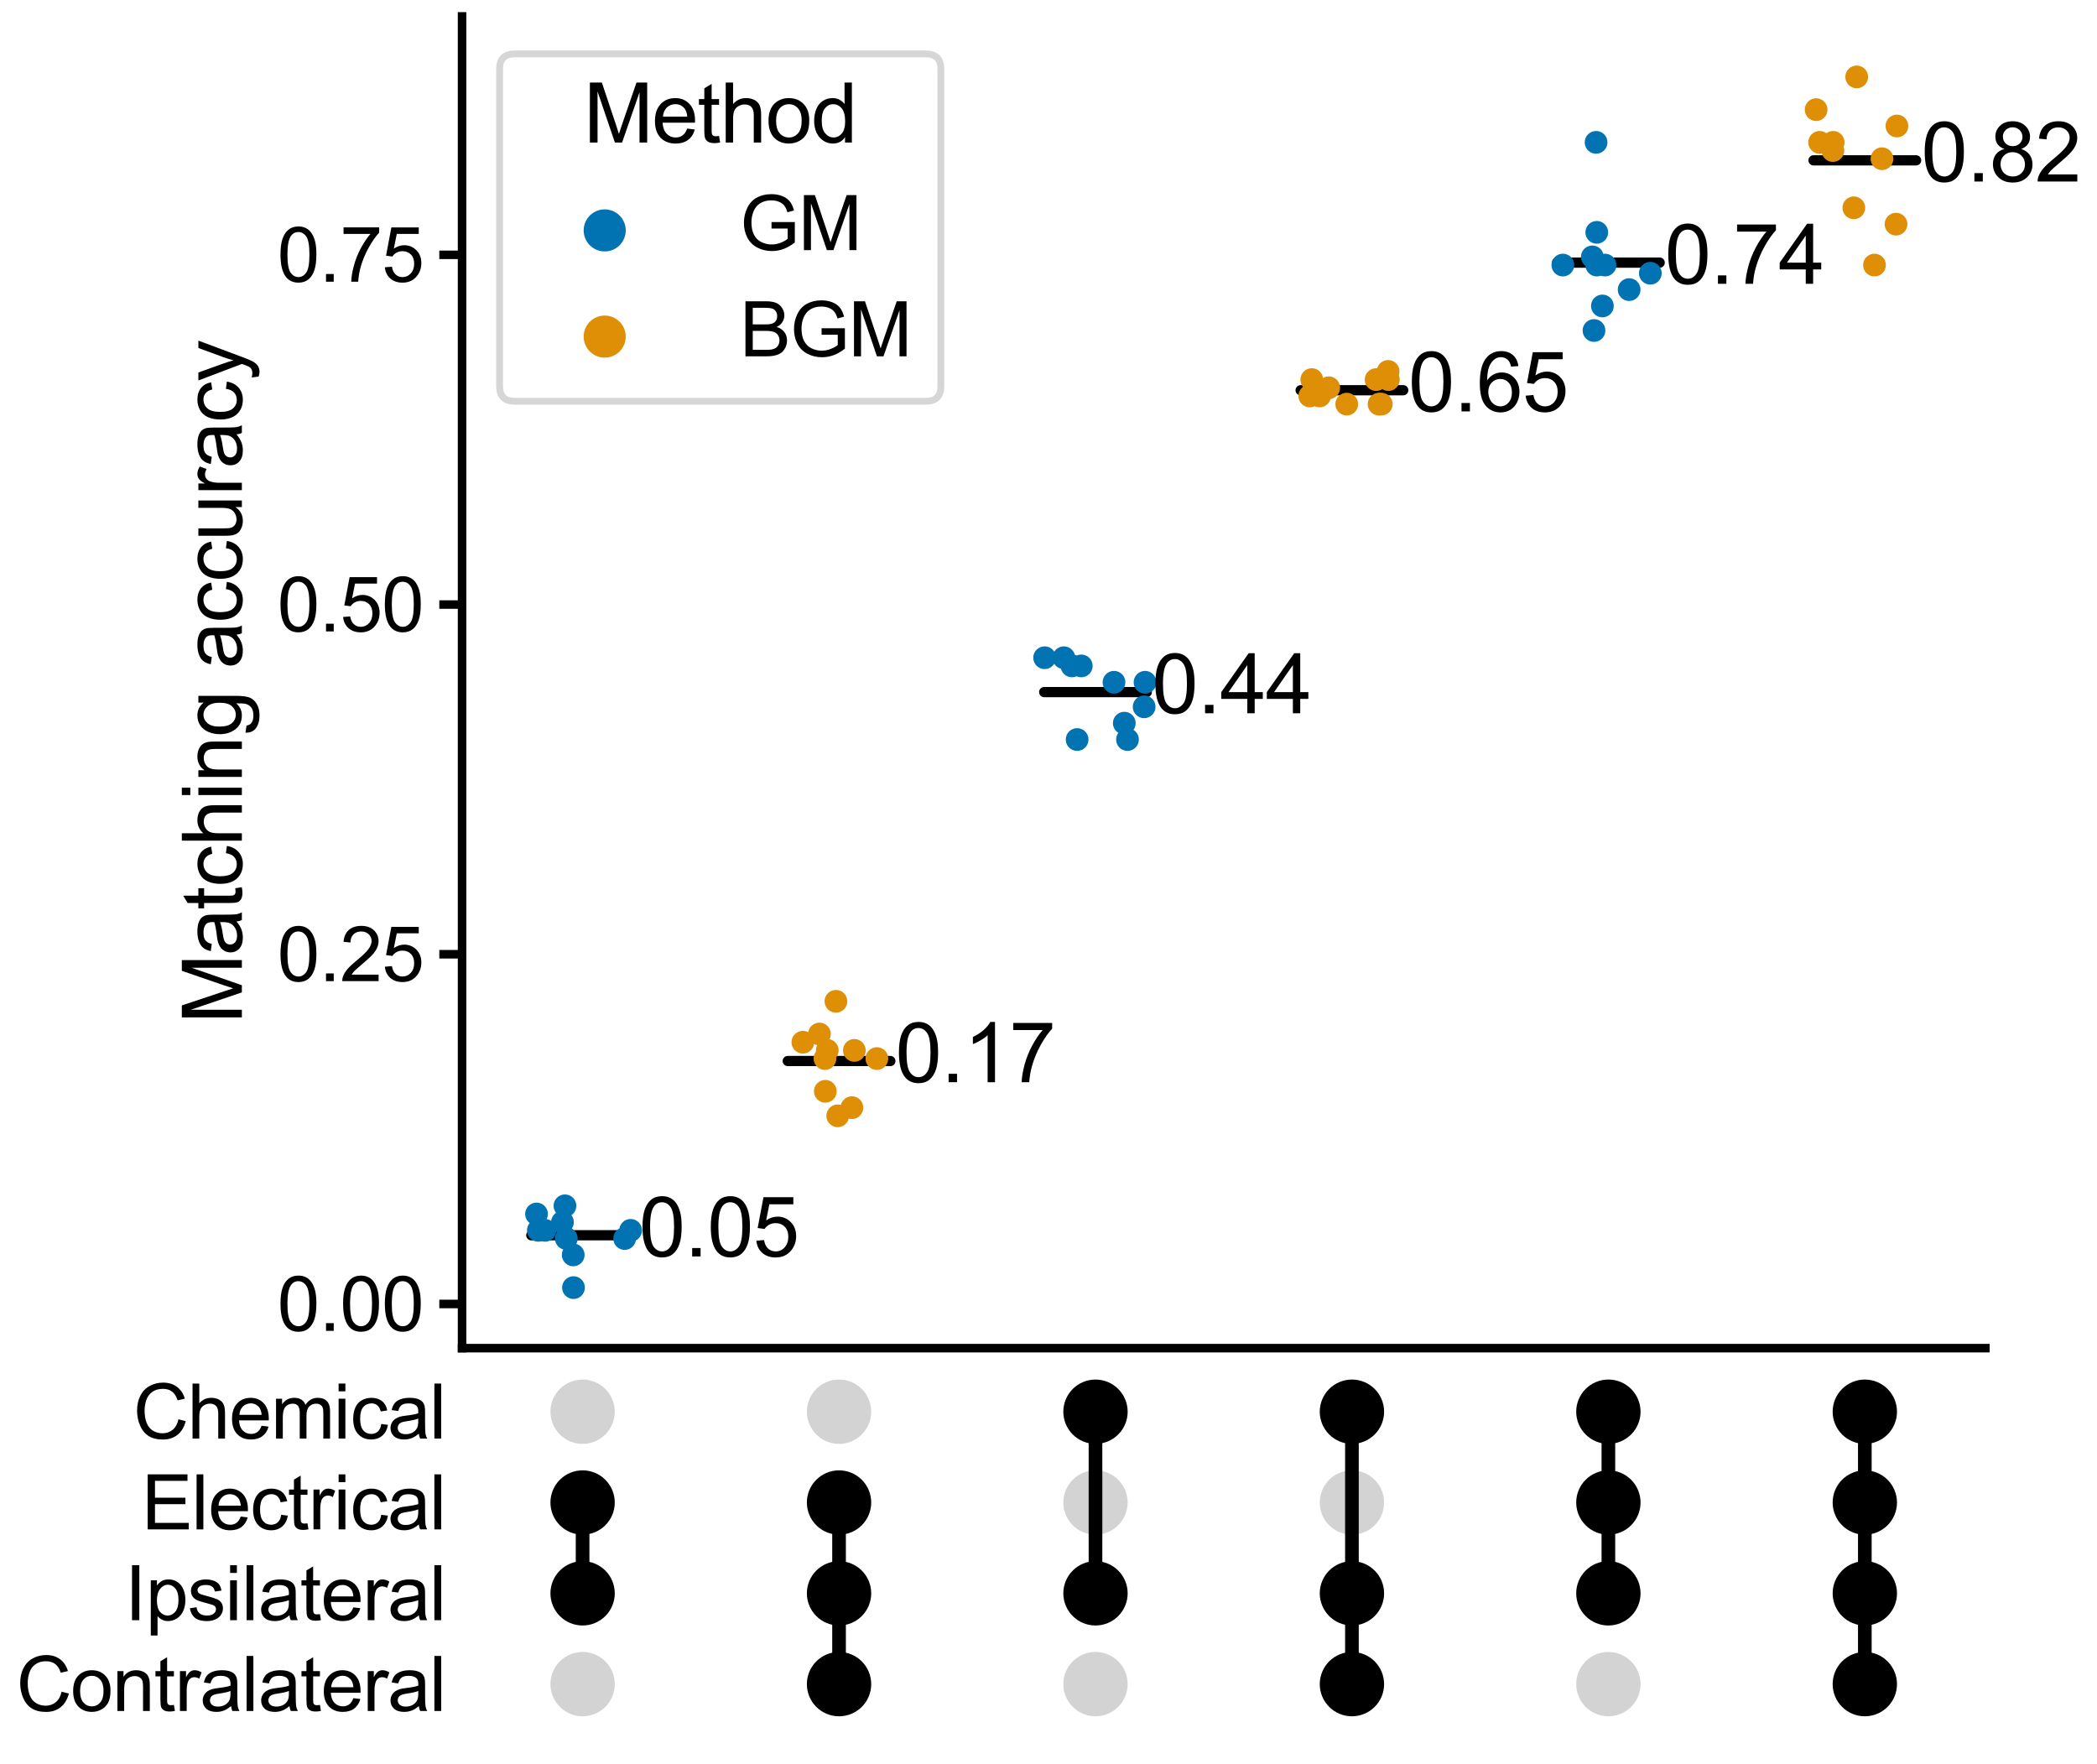 <?xml version="1.0" encoding="utf-8" standalone="no"?>
<!DOCTYPE svg PUBLIC "-//W3C//DTD SVG 1.1//EN"
  "http://www.w3.org/Graphics/SVG/1.1/DTD/svg11.dtd">
<svg xmlns:xlink="http://www.w3.org/1999/xlink" width="460.896pt" height="387.72pt" viewBox="0 0 460.896 387.72" xmlns="http://www.w3.org/2000/svg" version="1.1">
 <defs>
  <style type="text/css">*{stroke-linejoin: round; stroke-linecap: butt}</style>
 </defs>
 <g id="figure_1">
  <g id="patch_1">
   <path d="M 0 387.72 
L 460.896 387.72 
L 460.896 0 
L 0 0 
z
" style="fill: #ffffff"/>
  </g>
  <g id="axes_1">
   <g id="patch_2">
    <path d="M 101.557 296.308 
L 436.357 296.308 
L 436.357 3.6 
L 101.557 3.6 
z
" style="fill: #ffffff"/>
   </g>
   <g id="matplotlib.axis_1"/>
   <g id="matplotlib.axis_2">
    <g id="ytick_1">
     <g id="line2d_1">
      <defs>
       <path id="m34a634e2fc" d="M 0 0 
L -5 0 
" style="stroke: #000000; stroke-width: 1.875"/>
      </defs>
      <g>
       <use xlink:href="#m34a634e2fc" x="101.557" y="286.599" style="stroke: #000000; stroke-width: 1.875"/>
      </g>
     </g>
     <g id="text_1">
      <!-- 0.00 -->
      <g transform="translate(60.947 292.504)scale(0.165 -0.165)">
       <defs>
        <path id="ArialMT-30" d="M 266 2259 
Q 266 3072 433 3567 
Q 600 4063 929 4331 
Q 1259 4600 1759 4600 
Q 2128 4600 2406 4451 
Q 2684 4303 2865 4023 
Q 3047 3744 3150 3342 
Q 3253 2941 3253 2259 
Q 3253 1453 3087 958 
Q 2922 463 2592 192 
Q 2263 -78 1759 -78 
Q 1097 -78 719 397 
Q 266 969 266 2259 
z
M 844 2259 
Q 844 1131 1108 757 
Q 1372 384 1759 384 
Q 2147 384 2411 759 
Q 2675 1134 2675 2259 
Q 2675 3391 2411 3762 
Q 2147 4134 1753 4134 
Q 1366 4134 1134 3806 
Q 844 3388 844 2259 
z
" transform="scale(0.016)"/>
        <path id="ArialMT-2e" d="M 581 0 
L 581 641 
L 1222 641 
L 1222 0 
L 581 0 
z
" transform="scale(0.016)"/>
       </defs>
       <use xlink:href="#ArialMT-30"/>
       <use xlink:href="#ArialMT-2e" x="55.615"/>
       <use xlink:href="#ArialMT-30" x="83.398"/>
       <use xlink:href="#ArialMT-30" x="139.014"/>
      </g>
     </g>
    </g>
    <g id="ytick_2">
     <g id="line2d_2">
      <g>
       <use xlink:href="#m34a634e2fc" x="101.557" y="209.736" style="stroke: #000000; stroke-width: 1.875"/>
      </g>
     </g>
     <g id="text_2">
      <!-- 0.25 -->
      <g transform="translate(60.947 215.641)scale(0.165 -0.165)">
       <defs>
        <path id="ArialMT-32" d="M 3222 541 
L 3222 0 
L 194 0 
Q 188 203 259 391 
Q 375 700 629 1000 
Q 884 1300 1366 1694 
Q 2113 2306 2375 2664 
Q 2638 3022 2638 3341 
Q 2638 3675 2398 3904 
Q 2159 4134 1775 4134 
Q 1369 4134 1125 3890 
Q 881 3647 878 3216 
L 300 3275 
Q 359 3922 746 4261 
Q 1134 4600 1788 4600 
Q 2447 4600 2831 4234 
Q 3216 3869 3216 3328 
Q 3216 3053 3103 2787 
Q 2991 2522 2730 2228 
Q 2469 1934 1863 1422 
Q 1356 997 1212 845 
Q 1069 694 975 541 
L 3222 541 
z
" transform="scale(0.016)"/>
        <path id="ArialMT-35" d="M 266 1200 
L 856 1250 
Q 922 819 1161 601 
Q 1400 384 1738 384 
Q 2144 384 2425 690 
Q 2706 997 2706 1503 
Q 2706 1984 2436 2262 
Q 2166 2541 1728 2541 
Q 1456 2541 1237 2417 
Q 1019 2294 894 2097 
L 366 2166 
L 809 4519 
L 3088 4519 
L 3088 3981 
L 1259 3981 
L 1013 2750 
Q 1425 3038 1878 3038 
Q 2478 3038 2890 2622 
Q 3303 2206 3303 1553 
Q 3303 931 2941 478 
Q 2500 -78 1738 -78 
Q 1113 -78 717 272 
Q 322 622 266 1200 
z
" transform="scale(0.016)"/>
       </defs>
       <use xlink:href="#ArialMT-30"/>
       <use xlink:href="#ArialMT-2e" x="55.615"/>
       <use xlink:href="#ArialMT-32" x="83.398"/>
       <use xlink:href="#ArialMT-35" x="139.014"/>
      </g>
     </g>
    </g>
    <g id="ytick_3">
     <g id="line2d_3">
      <g>
       <use xlink:href="#m34a634e2fc" x="101.557" y="132.873" style="stroke: #000000; stroke-width: 1.875"/>
      </g>
     </g>
     <g id="text_3">
      <!-- 0.50 -->
      <g transform="translate(60.947 138.778)scale(0.165 -0.165)">
       <use xlink:href="#ArialMT-30"/>
       <use xlink:href="#ArialMT-2e" x="55.615"/>
       <use xlink:href="#ArialMT-35" x="83.398"/>
       <use xlink:href="#ArialMT-30" x="139.014"/>
      </g>
     </g>
    </g>
    <g id="ytick_4">
     <g id="line2d_4">
      <g>
       <use xlink:href="#m34a634e2fc" x="101.557" y="56.01" style="stroke: #000000; stroke-width: 1.875"/>
      </g>
     </g>
     <g id="text_4">
      <!-- 0.75 -->
      <g transform="translate(60.947 61.916)scale(0.165 -0.165)">
       <defs>
        <path id="ArialMT-37" d="M 303 3981 
L 303 4522 
L 3269 4522 
L 3269 4084 
Q 2831 3619 2401 2847 
Q 1972 2075 1738 1259 
Q 1569 684 1522 0 
L 944 0 
Q 953 541 1156 1306 
Q 1359 2072 1739 2783 
Q 2119 3494 2547 3981 
L 303 3981 
z
" transform="scale(0.016)"/>
       </defs>
       <use xlink:href="#ArialMT-30"/>
       <use xlink:href="#ArialMT-2e" x="55.615"/>
       <use xlink:href="#ArialMT-37" x="83.398"/>
       <use xlink:href="#ArialMT-35" x="139.014"/>
      </g>
     </g>
    </g>
    <g id="text_5">
     <!-- Matching accuracy -->
     <g transform="translate(53.158 224.982)rotate(-90)scale(0.18 -0.18)">
      <defs>
       <path id="ArialMT-4d" d="M 475 0 
L 475 4581 
L 1388 4581 
L 2472 1338 
Q 2622 884 2691 659 
Q 2769 909 2934 1394 
L 4031 4581 
L 4847 4581 
L 4847 0 
L 4263 0 
L 4263 3834 
L 2931 0 
L 2384 0 
L 1059 3900 
L 1059 0 
L 475 0 
z
" transform="scale(0.016)"/>
       <path id="ArialMT-61" d="M 2588 409 
Q 2275 144 1986 34 
Q 1697 -75 1366 -75 
Q 819 -75 525 192 
Q 231 459 231 875 
Q 231 1119 342 1320 
Q 453 1522 633 1644 
Q 813 1766 1038 1828 
Q 1203 1872 1538 1913 
Q 2219 1994 2541 2106 
Q 2544 2222 2544 2253 
Q 2544 2597 2384 2738 
Q 2169 2928 1744 2928 
Q 1347 2928 1158 2789 
Q 969 2650 878 2297 
L 328 2372 
Q 403 2725 575 2942 
Q 747 3159 1072 3276 
Q 1397 3394 1825 3394 
Q 2250 3394 2515 3294 
Q 2781 3194 2906 3042 
Q 3031 2891 3081 2659 
Q 3109 2516 3109 2141 
L 3109 1391 
Q 3109 606 3145 398 
Q 3181 191 3288 0 
L 2700 0 
Q 2613 175 2588 409 
z
M 2541 1666 
Q 2234 1541 1622 1453 
Q 1275 1403 1131 1340 
Q 988 1278 909 1158 
Q 831 1038 831 891 
Q 831 666 1001 516 
Q 1172 366 1500 366 
Q 1825 366 2078 508 
Q 2331 650 2450 897 
Q 2541 1088 2541 1459 
L 2541 1666 
z
" transform="scale(0.016)"/>
       <path id="ArialMT-74" d="M 1650 503 
L 1731 6 
Q 1494 -44 1306 -44 
Q 1000 -44 831 53 
Q 663 150 594 308 
Q 525 466 525 972 
L 525 2881 
L 113 2881 
L 113 3319 
L 525 3319 
L 525 4141 
L 1084 4478 
L 1084 3319 
L 1650 3319 
L 1650 2881 
L 1084 2881 
L 1084 941 
Q 1084 700 1114 631 
Q 1144 563 1211 522 
Q 1278 481 1403 481 
Q 1497 481 1650 503 
z
" transform="scale(0.016)"/>
       <path id="ArialMT-63" d="M 2588 1216 
L 3141 1144 
Q 3050 572 2676 248 
Q 2303 -75 1759 -75 
Q 1078 -75 664 370 
Q 250 816 250 1647 
Q 250 2184 428 2587 
Q 606 2991 970 3192 
Q 1334 3394 1763 3394 
Q 2303 3394 2647 3120 
Q 2991 2847 3088 2344 
L 2541 2259 
Q 2463 2594 2264 2762 
Q 2066 2931 1784 2931 
Q 1359 2931 1093 2626 
Q 828 2322 828 1663 
Q 828 994 1084 691 
Q 1341 388 1753 388 
Q 2084 388 2306 591 
Q 2528 794 2588 1216 
z
" transform="scale(0.016)"/>
       <path id="ArialMT-68" d="M 422 0 
L 422 4581 
L 984 4581 
L 984 2938 
Q 1378 3394 1978 3394 
Q 2347 3394 2619 3248 
Q 2891 3103 3008 2847 
Q 3125 2591 3125 2103 
L 3125 0 
L 2563 0 
L 2563 2103 
Q 2563 2525 2380 2717 
Q 2197 2909 1863 2909 
Q 1613 2909 1392 2779 
Q 1172 2650 1078 2428 
Q 984 2206 984 1816 
L 984 0 
L 422 0 
z
" transform="scale(0.016)"/>
       <path id="ArialMT-69" d="M 425 3934 
L 425 4581 
L 988 4581 
L 988 3934 
L 425 3934 
z
M 425 0 
L 425 3319 
L 988 3319 
L 988 0 
L 425 0 
z
" transform="scale(0.016)"/>
       <path id="ArialMT-6e" d="M 422 0 
L 422 3319 
L 928 3319 
L 928 2847 
Q 1294 3394 1984 3394 
Q 2284 3394 2536 3286 
Q 2788 3178 2913 3003 
Q 3038 2828 3088 2588 
Q 3119 2431 3119 2041 
L 3119 0 
L 2556 0 
L 2556 2019 
Q 2556 2363 2490 2533 
Q 2425 2703 2258 2804 
Q 2091 2906 1866 2906 
Q 1506 2906 1245 2678 
Q 984 2450 984 1813 
L 984 0 
L 422 0 
z
" transform="scale(0.016)"/>
       <path id="ArialMT-67" d="M 319 -275 
L 866 -356 
Q 900 -609 1056 -725 
Q 1266 -881 1628 -881 
Q 2019 -881 2231 -725 
Q 2444 -569 2519 -288 
Q 2563 -116 2559 434 
Q 2191 0 1641 0 
Q 956 0 581 494 
Q 206 988 206 1678 
Q 206 2153 378 2554 
Q 550 2956 876 3175 
Q 1203 3394 1644 3394 
Q 2231 3394 2613 2919 
L 2613 3319 
L 3131 3319 
L 3131 450 
Q 3131 -325 2973 -648 
Q 2816 -972 2473 -1159 
Q 2131 -1347 1631 -1347 
Q 1038 -1347 672 -1080 
Q 306 -813 319 -275 
z
M 784 1719 
Q 784 1066 1043 766 
Q 1303 466 1694 466 
Q 2081 466 2343 764 
Q 2606 1063 2606 1700 
Q 2606 2309 2336 2618 
Q 2066 2928 1684 2928 
Q 1309 2928 1046 2623 
Q 784 2319 784 1719 
z
" transform="scale(0.016)"/>
       <path id="ArialMT-20" transform="scale(0.016)"/>
       <path id="ArialMT-75" d="M 2597 0 
L 2597 488 
Q 2209 -75 1544 -75 
Q 1250 -75 995 37 
Q 741 150 617 320 
Q 494 491 444 738 
Q 409 903 409 1263 
L 409 3319 
L 972 3319 
L 972 1478 
Q 972 1038 1006 884 
Q 1059 663 1231 536 
Q 1403 409 1656 409 
Q 1909 409 2131 539 
Q 2353 669 2445 892 
Q 2538 1116 2538 1541 
L 2538 3319 
L 3100 3319 
L 3100 0 
L 2597 0 
z
" transform="scale(0.016)"/>
       <path id="ArialMT-72" d="M 416 0 
L 416 3319 
L 922 3319 
L 922 2816 
Q 1116 3169 1280 3281 
Q 1444 3394 1641 3394 
Q 1925 3394 2219 3213 
L 2025 2691 
Q 1819 2813 1613 2813 
Q 1428 2813 1281 2702 
Q 1134 2591 1072 2394 
Q 978 2094 978 1738 
L 978 0 
L 416 0 
z
" transform="scale(0.016)"/>
       <path id="ArialMT-79" d="M 397 -1278 
L 334 -750 
Q 519 -800 656 -800 
Q 844 -800 956 -737 
Q 1069 -675 1141 -563 
Q 1194 -478 1313 -144 
Q 1328 -97 1363 -6 
L 103 3319 
L 709 3319 
L 1400 1397 
Q 1534 1031 1641 628 
Q 1738 1016 1872 1384 
L 2581 3319 
L 3144 3319 
L 1881 -56 
Q 1678 -603 1566 -809 
Q 1416 -1088 1222 -1217 
Q 1028 -1347 759 -1347 
Q 597 -1347 397 -1278 
z
" transform="scale(0.016)"/>
      </defs>
      <use xlink:href="#ArialMT-4d"/>
      <use xlink:href="#ArialMT-61" x="83.301"/>
      <use xlink:href="#ArialMT-74" x="138.916"/>
      <use xlink:href="#ArialMT-63" x="166.699"/>
      <use xlink:href="#ArialMT-68" x="216.699"/>
      <use xlink:href="#ArialMT-69" x="272.314"/>
      <use xlink:href="#ArialMT-6e" x="294.531"/>
      <use xlink:href="#ArialMT-67" x="350.146"/>
      <use xlink:href="#ArialMT-20" x="405.762"/>
      <use xlink:href="#ArialMT-61" x="433.545"/>
      <use xlink:href="#ArialMT-63" x="489.16"/>
      <use xlink:href="#ArialMT-63" x="539.16"/>
      <use xlink:href="#ArialMT-75" x="589.16"/>
      <use xlink:href="#ArialMT-72" x="644.775"/>
      <use xlink:href="#ArialMT-61" x="678.076"/>
      <use xlink:href="#ArialMT-63" x="733.691"/>
      <use xlink:href="#ArialMT-79" x="783.691"/>
     </g>
    </g>
   </g>
   <g id="PathCollection_1"/>
   <g id="PathCollection_2"/>
   <g id="line2d_5">
    <path d="M 116.776 271.496 
L 139.321 271.496 
" clip-path="url(#p57bdadf59d)" style="fill: none; stroke: #000000; stroke-width: 2.25; stroke-linecap: round"/>
   </g>
   <g id="line2d_6">
    <path d="M 173.139 233.199 
L 195.685 233.199 
" clip-path="url(#p57bdadf59d)" style="fill: none; stroke: #000000; stroke-width: 2.25; stroke-linecap: round"/>
   </g>
   <g id="line2d_7">
    <path d="M 229.503 152.111 
L 252.048 152.111 
" clip-path="url(#p57bdadf59d)" style="fill: none; stroke: #000000; stroke-width: 2.25; stroke-linecap: round"/>
   </g>
   <g id="line2d_8">
    <path d="M 285.866 85.767 
L 308.412 85.767 
" clip-path="url(#p57bdadf59d)" style="fill: none; stroke: #000000; stroke-width: 2.25; stroke-linecap: round"/>
   </g>
   <g id="line2d_9">
    <path d="M 342.23 57.719 
L 364.776 57.719 
" clip-path="url(#p57bdadf59d)" style="fill: none; stroke: #000000; stroke-width: 2.25; stroke-linecap: round"/>
   </g>
   <g id="line2d_10">
    <path d="M 398.594 35.244 
L 421.139 35.244 
" clip-path="url(#p57bdadf59d)" style="fill: none; stroke: #000000; stroke-width: 2.25; stroke-linecap: round"/>
   </g>
   <g id="patch_3">
    <path d="M 101.557 296.308 
L 101.557 3.6 
" style="fill: none; stroke: #000000; stroke-width: 1.875; stroke-linejoin: miter; stroke-linecap: square"/>
   </g>
   <g id="patch_4">
    <path d="M 101.557 296.308 
L 436.357 296.308 
" style="fill: none; stroke: #000000; stroke-width: 1.875; stroke-linejoin: miter; stroke-linecap: square"/>
   </g>
   <g id="PathCollection_3">
    <defs>
     <path id="C0_0_4441f4434d" d="M 0 2.5 
C 0.663 2.5 1.299 2.237 1.768 1.768 
C 2.237 1.299 2.5 0.663 2.5 -0 
C 2.5 -0.663 2.237 -1.299 1.768 -1.768 
C 1.299 -2.237 0.663 -2.5 0 -2.5 
C -0.663 -2.5 -1.299 -2.237 -1.768 -1.768 
C -2.237 -1.299 -2.5 -0.663 -2.5 0 
C -2.5 0.663 -2.237 1.299 -1.768 1.768 
C -1.299 2.237 -0.663 2.5 0 2.5 
z
"/>
    </defs>
    <g clip-path="url(#p57bdadf59d)">
     <use xlink:href="#C0_0_4441f4434d" x="138.603" y="270.417" style="fill: #0173b2"/>
    </g>
    <g clip-path="url(#p57bdadf59d)">
     <use xlink:href="#C0_0_4441f4434d" x="118.324" y="270.417" style="fill: #0173b2"/>
    </g>
    <g clip-path="url(#p57bdadf59d)">
     <use xlink:href="#C0_0_4441f4434d" x="137.293" y="272.215" style="fill: #0173b2"/>
    </g>
    <g clip-path="url(#p57bdadf59d)">
     <use xlink:href="#C0_0_4441f4434d" x="119.773" y="270.417" style="fill: #0173b2"/>
    </g>
    <g clip-path="url(#p57bdadf59d)">
     <use xlink:href="#C0_0_4441f4434d" x="126.047" y="283.003" style="fill: #0173b2"/>
    </g>
    <g clip-path="url(#p57bdadf59d)">
     <use xlink:href="#C0_0_4441f4434d" x="124.171" y="265.023" style="fill: #0173b2"/>
    </g>
    <g clip-path="url(#p57bdadf59d)">
     <use xlink:href="#C0_0_4441f4434d" x="124.474" y="272.215" style="fill: #0173b2"/>
    </g>
    <g clip-path="url(#p57bdadf59d)">
     <use xlink:href="#C0_0_4441f4434d" x="123.622" y="268.619" style="fill: #0173b2"/>
    </g>
    <g clip-path="url(#p57bdadf59d)">
     <use xlink:href="#C0_0_4441f4434d" x="117.919" y="266.821" style="fill: #0173b2"/>
    </g>
    <g clip-path="url(#p57bdadf59d)">
     <use xlink:href="#C0_0_4441f4434d" x="125.987" y="275.811" style="fill: #0173b2"/>
    </g>
   </g>
   <g id="PathCollection_4">
    <defs>
     <path id="C1_0_f0bdfd253a" d="M 0 2.5 
C 0.663 2.5 1.299 2.237 1.768 1.768 
C 2.237 1.299 2.5 0.663 2.5 -0 
C 2.5 -0.663 2.237 -1.299 1.768 -1.768 
C 1.299 -2.237 0.663 -2.5 0 -2.5 
C -0.663 -2.5 -1.299 -2.237 -1.768 -1.768 
C -2.237 -1.299 -2.5 -0.663 -2.5 0 
C -2.5 0.663 -2.237 1.299 -1.768 1.768 
C -1.299 2.237 -0.663 2.5 0 2.5 
z
"/>
    </defs>
    <g clip-path="url(#p57bdadf59d)">
     <use xlink:href="#C1_0_f0bdfd253a" x="181.822" y="230.862" style="fill: #de8f05"/>
    </g>
    <g clip-path="url(#p57bdadf59d)">
     <use xlink:href="#C1_0_f0bdfd253a" x="192.725" y="232.66" style="fill: #de8f05"/>
    </g>
    <g clip-path="url(#p57bdadf59d)">
     <use xlink:href="#C1_0_f0bdfd253a" x="180.105" y="227.266" style="fill: #de8f05"/>
    </g>
    <g clip-path="url(#p57bdadf59d)">
     <use xlink:href="#C1_0_f0bdfd253a" x="176.463" y="229.064" style="fill: #de8f05"/>
    </g>
    <g clip-path="url(#p57bdadf59d)">
     <use xlink:href="#C1_0_f0bdfd253a" x="181.316" y="232.66" style="fill: #de8f05"/>
    </g>
    <g clip-path="url(#p57bdadf59d)">
     <use xlink:href="#C1_0_f0bdfd253a" x="187.235" y="243.448" style="fill: #de8f05"/>
    </g>
    <g clip-path="url(#p57bdadf59d)">
     <use xlink:href="#C1_0_f0bdfd253a" x="181.399" y="239.852" style="fill: #de8f05"/>
    </g>
    <g clip-path="url(#p57bdadf59d)">
     <use xlink:href="#C1_0_f0bdfd253a" x="187.778" y="230.862" style="fill: #de8f05"/>
    </g>
    <g clip-path="url(#p57bdadf59d)">
     <use xlink:href="#C1_0_f0bdfd253a" x="184.125" y="245.246" style="fill: #de8f05"/>
    </g>
    <g clip-path="url(#p57bdadf59d)">
     <use xlink:href="#C1_0_f0bdfd253a" x="183.727" y="220.074" style="fill: #de8f05"/>
    </g>
   </g>
   <g id="PathCollection_5">
    <defs>
     <path id="C2_0_d766ea0098" d="M 0 2.5 
C 0.663 2.5 1.299 2.237 1.768 1.768 
C 2.237 1.299 2.5 0.663 2.5 -0 
C 2.5 -0.663 2.237 -1.299 1.768 -1.768 
C 1.299 -2.237 0.663 -2.5 0 -2.5 
C -0.663 -2.5 -1.299 -2.237 -1.768 -1.768 
C -2.237 -1.299 -2.5 -0.663 -2.5 0 
C -2.5 0.663 -2.237 1.299 -1.768 1.768 
C -1.299 2.237 -0.663 2.5 0 2.5 
z
"/>
    </defs>
    <g clip-path="url(#p57bdadf59d)">
     <use xlink:href="#C2_0_d766ea0098" x="247.105" y="158.944" style="fill: #0173b2"/>
    </g>
    <g clip-path="url(#p57bdadf59d)">
     <use xlink:href="#C2_0_d766ea0098" x="237.652" y="146.358" style="fill: #0173b2"/>
    </g>
    <g clip-path="url(#p57bdadf59d)">
     <use xlink:href="#C2_0_d766ea0098" x="233.825" y="144.56" style="fill: #0173b2"/>
    </g>
    <g clip-path="url(#p57bdadf59d)">
     <use xlink:href="#C2_0_d766ea0098" x="235.601" y="146.358" style="fill: #0173b2"/>
    </g>
    <g clip-path="url(#p57bdadf59d)">
     <use xlink:href="#C2_0_d766ea0098" x="236.74" y="162.54" style="fill: #0173b2"/>
    </g>
    <g clip-path="url(#p57bdadf59d)">
     <use xlink:href="#C2_0_d766ea0098" x="229.598" y="144.56" style="fill: #0173b2"/>
    </g>
    <g clip-path="url(#p57bdadf59d)">
     <use xlink:href="#C2_0_d766ea0098" x="251.471" y="155.348" style="fill: #0173b2"/>
    </g>
    <g clip-path="url(#p57bdadf59d)">
     <use xlink:href="#C2_0_d766ea0098" x="247.81" y="162.54" style="fill: #0173b2"/>
    </g>
    <g clip-path="url(#p57bdadf59d)">
     <use xlink:href="#C2_0_d766ea0098" x="251.664" y="149.954" style="fill: #0173b2"/>
    </g>
    <g clip-path="url(#p57bdadf59d)">
     <use xlink:href="#C2_0_d766ea0098" x="244.842" y="149.954" style="fill: #0173b2"/>
    </g>
   </g>
   <g id="PathCollection_6">
    <defs>
     <path id="C3_0_e4722dfce6" d="M 0 2.5 
C 0.663 2.5 1.299 2.237 1.768 1.768 
C 2.237 1.299 2.5 0.663 2.5 -0 
C 2.5 -0.663 2.237 -1.299 1.768 -1.768 
C 1.299 -2.237 0.663 -2.5 0 -2.5 
C -0.663 -2.5 -1.299 -2.237 -1.768 -1.768 
C -2.237 -1.299 -2.5 -0.663 -2.5 0 
C -2.5 0.663 -2.237 1.299 -1.768 1.768 
C -1.299 2.237 -0.663 2.5 0 2.5 
z
"/>
    </defs>
    <g clip-path="url(#p57bdadf59d)">
     <use xlink:href="#C3_0_e4722dfce6" x="287.878" y="87.025" style="fill: #de8f05"/>
    </g>
    <g clip-path="url(#p57bdadf59d)">
     <use xlink:href="#C3_0_e4722dfce6" x="303.102" y="88.823" style="fill: #de8f05"/>
    </g>
    <g clip-path="url(#p57bdadf59d)">
     <use xlink:href="#C3_0_e4722dfce6" x="303.587" y="88.823" style="fill: #de8f05"/>
    </g>
    <g clip-path="url(#p57bdadf59d)">
     <use xlink:href="#C3_0_e4722dfce6" x="288.314" y="83.429" style="fill: #de8f05"/>
    </g>
    <g clip-path="url(#p57bdadf59d)">
     <use xlink:href="#C3_0_e4722dfce6" x="290.03" y="87.025" style="fill: #de8f05"/>
    </g>
    <g clip-path="url(#p57bdadf59d)">
     <use xlink:href="#C3_0_e4722dfce6" x="305.095" y="81.631" style="fill: #de8f05"/>
    </g>
    <g clip-path="url(#p57bdadf59d)">
     <use xlink:href="#C3_0_e4722dfce6" x="302.454" y="83.429" style="fill: #de8f05"/>
    </g>
    <g clip-path="url(#p57bdadf59d)">
     <use xlink:href="#C3_0_e4722dfce6" x="292.037" y="85.227" style="fill: #de8f05"/>
    </g>
    <g clip-path="url(#p57bdadf59d)">
     <use xlink:href="#C3_0_e4722dfce6" x="305.151" y="83.429" style="fill: #de8f05"/>
    </g>
    <g clip-path="url(#p57bdadf59d)">
     <use xlink:href="#C3_0_e4722dfce6" x="295.999" y="88.823" style="fill: #de8f05"/>
    </g>
   </g>
   <g id="PathCollection_7">
    <defs>
     <path id="C4_0_8e4be10a75" d="M 0 2.5 
C 0.663 2.5 1.299 2.237 1.768 1.768 
C 2.237 1.299 2.5 0.663 2.5 -0 
C 2.5 -0.663 2.237 -1.299 1.768 -1.768 
C 1.299 -2.237 0.663 -2.5 0 -2.5 
C -0.663 -2.5 -1.299 -2.237 -1.768 -1.768 
C -2.237 -1.299 -2.5 -0.663 -2.5 0 
C -2.5 0.663 -2.237 1.299 -1.768 1.768 
C -1.299 2.237 -0.663 2.5 0 2.5 
z
"/>
    </defs>
    <g clip-path="url(#p57bdadf59d)">
     <use xlink:href="#C4_0_8e4be10a75" x="362.723" y="60.056" style="fill: #0173b2"/>
    </g>
    <g clip-path="url(#p57bdadf59d)">
     <use xlink:href="#C4_0_8e4be10a75" x="349.972" y="56.46" style="fill: #0173b2"/>
    </g>
    <g clip-path="url(#p57bdadf59d)">
     <use xlink:href="#C4_0_8e4be10a75" x="352.188" y="67.248" style="fill: #0173b2"/>
    </g>
    <g clip-path="url(#p57bdadf59d)">
     <use xlink:href="#C4_0_8e4be10a75" x="358.067" y="63.652" style="fill: #0173b2"/>
    </g>
    <g clip-path="url(#p57bdadf59d)">
     <use xlink:href="#C4_0_8e4be10a75" x="350.947" y="58.258" style="fill: #0173b2"/>
    </g>
    <g clip-path="url(#p57bdadf59d)">
     <use xlink:href="#C4_0_8e4be10a75" x="350.952" y="51.066" style="fill: #0173b2"/>
    </g>
    <g clip-path="url(#p57bdadf59d)">
     <use xlink:href="#C4_0_8e4be10a75" x="343.496" y="58.258" style="fill: #0173b2"/>
    </g>
    <g clip-path="url(#p57bdadf59d)">
     <use xlink:href="#C4_0_8e4be10a75" x="350.802" y="31.289" style="fill: #0173b2"/>
    </g>
    <g clip-path="url(#p57bdadf59d)">
     <use xlink:href="#C4_0_8e4be10a75" x="350.34" y="72.642" style="fill: #0173b2"/>
    </g>
    <g clip-path="url(#p57bdadf59d)">
     <use xlink:href="#C4_0_8e4be10a75" x="352.755" y="58.258" style="fill: #0173b2"/>
    </g>
   </g>
   <g id="PathCollection_8">
    <defs>
     <path id="C5_0_0149366e37" d="M 0 2.5 
C 0.663 2.5 1.299 2.237 1.768 1.768 
C 2.237 1.299 2.5 0.663 2.5 -0 
C 2.5 -0.663 2.237 -1.299 1.768 -1.768 
C 1.299 -2.237 0.663 -2.5 0 -2.5 
C -0.663 -2.5 -1.299 -2.237 -1.768 -1.768 
C -2.237 -1.299 -2.5 -0.663 -2.5 0 
C -2.5 0.663 -2.237 1.299 -1.768 1.768 
C -1.299 2.237 -0.663 2.5 0 2.5 
z
"/>
    </defs>
    <g clip-path="url(#p57bdadf59d)">
     <use xlink:href="#C5_0_0149366e37" x="399.164" y="24.097" style="fill: #de8f05"/>
    </g>
    <g clip-path="url(#p57bdadf59d)">
     <use xlink:href="#C5_0_0149366e37" x="402.848" y="33.087" style="fill: #de8f05"/>
    </g>
    <g clip-path="url(#p57bdadf59d)">
     <use xlink:href="#C5_0_0149366e37" x="413.64" y="34.884" style="fill: #de8f05"/>
    </g>
    <g clip-path="url(#p57bdadf59d)">
     <use xlink:href="#C5_0_0149366e37" x="416.922" y="27.693" style="fill: #de8f05"/>
    </g>
    <g clip-path="url(#p57bdadf59d)">
     <use xlink:href="#C5_0_0149366e37" x="411.988" y="58.258" style="fill: #de8f05"/>
    </g>
    <g clip-path="url(#p57bdadf59d)">
     <use xlink:href="#C5_0_0149366e37" x="407.446" y="45.672" style="fill: #de8f05"/>
    </g>
    <g clip-path="url(#p57bdadf59d)">
     <use xlink:href="#C5_0_0149366e37" x="399.932" y="31.289" style="fill: #de8f05"/>
    </g>
    <g clip-path="url(#p57bdadf59d)">
     <use xlink:href="#C5_0_0149366e37" x="402.907" y="31.289" style="fill: #de8f05"/>
    </g>
    <g clip-path="url(#p57bdadf59d)">
     <use xlink:href="#C5_0_0149366e37" x="408.085" y="16.905" style="fill: #de8f05"/>
    </g>
    <g clip-path="url(#p57bdadf59d)">
     <use xlink:href="#C5_0_0149366e37" x="416.724" y="49.268" style="fill: #de8f05"/>
    </g>
   </g>
   <g id="text_6">
    <!-- 0.05 -->
    <g transform="translate(140.448 276.149)scale(0.18 -0.18)">
     <use xlink:href="#ArialMT-30"/>
     <use xlink:href="#ArialMT-2e" x="55.615"/>
     <use xlink:href="#ArialMT-30" x="83.398"/>
     <use xlink:href="#ArialMT-35" x="139.014"/>
    </g>
   </g>
   <g id="text_7">
    <!-- 0.17 -->
    <g transform="translate(196.812 237.853)scale(0.18 -0.18)">
     <defs>
      <path id="ArialMT-31" d="M 2384 0 
L 1822 0 
L 1822 3584 
Q 1619 3391 1289 3197 
Q 959 3003 697 2906 
L 697 3450 
Q 1169 3672 1522 3987 
Q 1875 4303 2022 4600 
L 2384 4600 
L 2384 0 
z
" transform="scale(0.016)"/>
     </defs>
     <use xlink:href="#ArialMT-30"/>
     <use xlink:href="#ArialMT-2e" x="55.615"/>
     <use xlink:href="#ArialMT-31" x="83.398"/>
     <use xlink:href="#ArialMT-37" x="139.014"/>
    </g>
   </g>
   <g id="text_8">
    <!-- 0.44 -->
    <g transform="translate(253.176 156.765)scale(0.18 -0.18)">
     <defs>
      <path id="ArialMT-34" d="M 2069 0 
L 2069 1097 
L 81 1097 
L 81 1613 
L 2172 4581 
L 2631 4581 
L 2631 1613 
L 3250 1613 
L 3250 1097 
L 2631 1097 
L 2631 0 
L 2069 0 
z
M 2069 1613 
L 2069 3678 
L 634 1613 
L 2069 1613 
z
" transform="scale(0.016)"/>
     </defs>
     <use xlink:href="#ArialMT-30"/>
     <use xlink:href="#ArialMT-2e" x="55.615"/>
     <use xlink:href="#ArialMT-34" x="83.398"/>
     <use xlink:href="#ArialMT-34" x="139.014"/>
    </g>
   </g>
   <g id="text_9">
    <!-- 0.65 -->
    <g transform="translate(309.539 90.42)scale(0.18 -0.18)">
     <defs>
      <path id="ArialMT-36" d="M 3184 3459 
L 2625 3416 
Q 2550 3747 2413 3897 
Q 2184 4138 1850 4138 
Q 1581 4138 1378 3988 
Q 1113 3794 959 3422 
Q 806 3050 800 2363 
Q 1003 2672 1297 2822 
Q 1591 2972 1913 2972 
Q 2475 2972 2870 2558 
Q 3266 2144 3266 1488 
Q 3266 1056 3080 686 
Q 2894 316 2569 119 
Q 2244 -78 1831 -78 
Q 1128 -78 684 439 
Q 241 956 241 2144 
Q 241 3472 731 4075 
Q 1159 4600 1884 4600 
Q 2425 4600 2770 4297 
Q 3116 3994 3184 3459 
z
M 888 1484 
Q 888 1194 1011 928 
Q 1134 663 1356 523 
Q 1578 384 1822 384 
Q 2178 384 2434 671 
Q 2691 959 2691 1453 
Q 2691 1928 2437 2201 
Q 2184 2475 1800 2475 
Q 1419 2475 1153 2201 
Q 888 1928 888 1484 
z
" transform="scale(0.016)"/>
     </defs>
     <use xlink:href="#ArialMT-30"/>
     <use xlink:href="#ArialMT-2e" x="55.615"/>
     <use xlink:href="#ArialMT-36" x="83.398"/>
     <use xlink:href="#ArialMT-35" x="139.014"/>
    </g>
   </g>
   <g id="text_10">
    <!-- 0.74 -->
    <g transform="translate(365.903 62.372)scale(0.18 -0.18)">
     <use xlink:href="#ArialMT-30"/>
     <use xlink:href="#ArialMT-2e" x="55.615"/>
     <use xlink:href="#ArialMT-37" x="83.398"/>
     <use xlink:href="#ArialMT-34" x="139.014"/>
    </g>
   </g>
   <g id="text_11">
    <!-- 0.82 -->
    <g transform="translate(422.266 39.897)scale(0.18 -0.18)">
     <defs>
      <path id="ArialMT-38" d="M 1131 2484 
Q 781 2613 612 2850 
Q 444 3088 444 3419 
Q 444 3919 803 4259 
Q 1163 4600 1759 4600 
Q 2359 4600 2725 4251 
Q 3091 3903 3091 3403 
Q 3091 3084 2923 2848 
Q 2756 2613 2416 2484 
Q 2838 2347 3058 2040 
Q 3278 1734 3278 1309 
Q 3278 722 2862 322 
Q 2447 -78 1769 -78 
Q 1091 -78 675 323 
Q 259 725 259 1325 
Q 259 1772 486 2073 
Q 713 2375 1131 2484 
z
M 1019 3438 
Q 1019 3113 1228 2906 
Q 1438 2700 1772 2700 
Q 2097 2700 2305 2904 
Q 2513 3109 2513 3406 
Q 2513 3716 2298 3927 
Q 2084 4138 1766 4138 
Q 1444 4138 1231 3931 
Q 1019 3725 1019 3438 
z
M 838 1322 
Q 838 1081 952 856 
Q 1066 631 1291 507 
Q 1516 384 1775 384 
Q 2178 384 2440 643 
Q 2703 903 2703 1303 
Q 2703 1709 2433 1975 
Q 2163 2241 1756 2241 
Q 1359 2241 1098 1978 
Q 838 1716 838 1322 
z
" transform="scale(0.016)"/>
     </defs>
     <use xlink:href="#ArialMT-30"/>
     <use xlink:href="#ArialMT-2e" x="55.615"/>
     <use xlink:href="#ArialMT-38" x="83.398"/>
     <use xlink:href="#ArialMT-32" x="139.014"/>
    </g>
   </g>
   <g id="legend_1">
    <g id="patch_5">
     <path d="M 113.107 88.191 
L 203.491 88.191 
Q 206.791 88.191 206.791 84.891 
L 206.791 15.15 
Q 206.791 11.85 203.491 11.85 
L 113.107 11.85 
Q 109.807 11.85 109.807 15.15 
L 109.807 84.891 
Q 109.807 88.191 113.107 88.191 
z
" style="fill: #ffffff; opacity: 0.8; stroke: #cccccc; stroke-width: 1.5; stroke-linejoin: miter"/>
    </g>
    <g id="text_12">
     <!-- Method -->
     <g transform="translate(128.283 31.334)scale(0.18 -0.18)">
      <defs>
       <path id="ArialMT-65" d="M 2694 1069 
L 3275 997 
Q 3138 488 2766 206 
Q 2394 -75 1816 -75 
Q 1088 -75 661 373 
Q 234 822 234 1631 
Q 234 2469 665 2931 
Q 1097 3394 1784 3394 
Q 2450 3394 2872 2941 
Q 3294 2488 3294 1666 
Q 3294 1616 3291 1516 
L 816 1516 
Q 847 969 1125 678 
Q 1403 388 1819 388 
Q 2128 388 2347 550 
Q 2566 713 2694 1069 
z
M 847 1978 
L 2700 1978 
Q 2663 2397 2488 2606 
Q 2219 2931 1791 2931 
Q 1403 2931 1139 2672 
Q 875 2413 847 1978 
z
" transform="scale(0.016)"/>
       <path id="ArialMT-6f" d="M 213 1659 
Q 213 2581 725 3025 
Q 1153 3394 1769 3394 
Q 2453 3394 2887 2945 
Q 3322 2497 3322 1706 
Q 3322 1066 3130 698 
Q 2938 331 2570 128 
Q 2203 -75 1769 -75 
Q 1072 -75 642 372 
Q 213 819 213 1659 
z
M 791 1659 
Q 791 1022 1069 705 
Q 1347 388 1769 388 
Q 2188 388 2466 706 
Q 2744 1025 2744 1678 
Q 2744 2294 2464 2611 
Q 2184 2928 1769 2928 
Q 1347 2928 1069 2612 
Q 791 2297 791 1659 
z
" transform="scale(0.016)"/>
       <path id="ArialMT-64" d="M 2575 0 
L 2575 419 
Q 2259 -75 1647 -75 
Q 1250 -75 917 144 
Q 584 363 401 755 
Q 219 1147 219 1656 
Q 219 2153 384 2558 
Q 550 2963 881 3178 
Q 1213 3394 1622 3394 
Q 1922 3394 2156 3267 
Q 2391 3141 2538 2938 
L 2538 4581 
L 3097 4581 
L 3097 0 
L 2575 0 
z
M 797 1656 
Q 797 1019 1065 703 
Q 1334 388 1700 388 
Q 2069 388 2326 689 
Q 2584 991 2584 1609 
Q 2584 2291 2321 2609 
Q 2059 2928 1675 2928 
Q 1300 2928 1048 2622 
Q 797 2316 797 1656 
z
" transform="scale(0.016)"/>
      </defs>
      <use xlink:href="#ArialMT-4d"/>
      <use xlink:href="#ArialMT-65" x="83.301"/>
      <use xlink:href="#ArialMT-74" x="138.916"/>
      <use xlink:href="#ArialMT-68" x="166.699"/>
      <use xlink:href="#ArialMT-6f" x="222.314"/>
      <use xlink:href="#ArialMT-64" x="277.93"/>
     </g>
    </g>
    <g id="PathCollection_9">
     <defs>
      <path id="m3bbf12d84b" d="M 0 3.873 
C 1.027 3.873 2.012 3.465 2.739 2.739 
C 3.465 2.012 3.873 1.027 3.873 0 
C 3.873 -1.027 3.465 -2.012 2.739 -2.739 
C 2.012 -3.465 1.027 -3.873 0 -3.873 
C -1.027 -3.873 -2.012 -3.465 -2.739 -2.739 
C -3.465 -2.012 -3.873 -1.027 -3.873 0 
C -3.873 1.027 -3.465 2.012 -2.739 2.739 
C -2.012 3.465 -1.027 3.873 0 3.873 
z
" style="stroke: #0173b2; stroke-width: 1.5"/>
     </defs>
     <g>
      <use xlink:href="#m3bbf12d84b" x="132.907" y="50.641" style="fill: #0173b2; stroke: #0173b2; stroke-width: 1.5"/>
     </g>
    </g>
    <g id="text_13">
     <!-- GM -->
     <g transform="translate(162.607 54.972)scale(0.165 -0.165)">
      <defs>
       <path id="ArialMT-47" d="M 2638 1797 
L 2638 2334 
L 4578 2338 
L 4578 638 
Q 4131 281 3656 101 
Q 3181 -78 2681 -78 
Q 2006 -78 1454 211 
Q 903 500 622 1047 
Q 341 1594 341 2269 
Q 341 2938 620 3517 
Q 900 4097 1425 4378 
Q 1950 4659 2634 4659 
Q 3131 4659 3532 4498 
Q 3934 4338 4162 4050 
Q 4391 3763 4509 3300 
L 3963 3150 
Q 3859 3500 3706 3700 
Q 3553 3900 3268 4020 
Q 2984 4141 2638 4141 
Q 2222 4141 1919 4014 
Q 1616 3888 1430 3681 
Q 1244 3475 1141 3228 
Q 966 2803 966 2306 
Q 966 1694 1177 1281 
Q 1388 869 1791 669 
Q 2194 469 2647 469 
Q 3041 469 3416 620 
Q 3791 772 3984 944 
L 3984 1797 
L 2638 1797 
z
" transform="scale(0.016)"/>
      </defs>
      <use xlink:href="#ArialMT-47"/>
      <use xlink:href="#ArialMT-4d" x="77.783"/>
     </g>
    </g>
    <g id="PathCollection_10">
     <defs>
      <path id="me6be1aa954" d="M 0 3.873 
C 1.027 3.873 2.012 3.465 2.739 2.739 
C 3.465 2.012 3.873 1.027 3.873 0 
C 3.873 -1.027 3.465 -2.012 2.739 -2.739 
C 2.012 -3.465 1.027 -3.873 0 -3.873 
C -1.027 -3.873 -2.012 -3.465 -2.739 -2.739 
C -3.465 -2.012 -3.873 -1.027 -3.873 0 
C -3.873 1.027 -3.465 2.012 -2.739 2.739 
C -2.012 3.465 -1.027 3.873 0 3.873 
z
" style="stroke: #de8f05; stroke-width: 1.5"/>
     </defs>
     <g>
      <use xlink:href="#me6be1aa954" x="132.907" y="73.98" style="fill: #de8f05; stroke: #de8f05; stroke-width: 1.5"/>
     </g>
    </g>
    <g id="text_14">
     <!-- BGM -->
     <g transform="translate(162.607 78.312)scale(0.165 -0.165)">
      <defs>
       <path id="ArialMT-42" d="M 469 0 
L 469 4581 
L 2188 4581 
Q 2713 4581 3030 4442 
Q 3347 4303 3526 4014 
Q 3706 3725 3706 3409 
Q 3706 3116 3547 2856 
Q 3388 2597 3066 2438 
Q 3481 2316 3704 2022 
Q 3928 1728 3928 1328 
Q 3928 1006 3792 729 
Q 3656 453 3456 303 
Q 3256 153 2954 76 
Q 2653 0 2216 0 
L 469 0 
z
M 1075 2656 
L 2066 2656 
Q 2469 2656 2644 2709 
Q 2875 2778 2992 2937 
Q 3109 3097 3109 3338 
Q 3109 3566 3000 3739 
Q 2891 3913 2687 3977 
Q 2484 4041 1991 4041 
L 1075 4041 
L 1075 2656 
z
M 1075 541 
L 2216 541 
Q 2509 541 2628 563 
Q 2838 600 2978 687 
Q 3119 775 3209 942 
Q 3300 1109 3300 1328 
Q 3300 1584 3169 1773 
Q 3038 1963 2805 2039 
Q 2572 2116 2134 2116 
L 1075 2116 
L 1075 541 
z
" transform="scale(0.016)"/>
      </defs>
      <use xlink:href="#ArialMT-42"/>
      <use xlink:href="#ArialMT-47" x="66.699"/>
      <use xlink:href="#ArialMT-4d" x="144.482"/>
     </g>
    </g>
   </g>
  </g>
  <g id="axes_2">
   <g id="matplotlib.axis_3"/>
   <g id="matplotlib.axis_4">
    <g id="ytick_5">
     <g id="line2d_11"/>
     <g id="text_15">
      <!-- Contralateral -->
      <g transform="translate(3.6 376.055)scale(0.165 -0.165)">
       <defs>
        <path id="ArialMT-43" d="M 3763 1606 
L 4369 1453 
Q 4178 706 3683 314 
Q 3188 -78 2472 -78 
Q 1731 -78 1267 223 
Q 803 525 561 1097 
Q 319 1669 319 2325 
Q 319 3041 592 3573 
Q 866 4106 1370 4382 
Q 1875 4659 2481 4659 
Q 3169 4659 3637 4309 
Q 4106 3959 4291 3325 
L 3694 3184 
Q 3534 3684 3231 3912 
Q 2928 4141 2469 4141 
Q 1941 4141 1586 3887 
Q 1231 3634 1087 3207 
Q 944 2781 944 2328 
Q 944 1744 1114 1308 
Q 1284 872 1643 656 
Q 2003 441 2422 441 
Q 2931 441 3284 734 
Q 3638 1028 3763 1606 
z
" transform="scale(0.016)"/>
        <path id="ArialMT-6c" d="M 409 0 
L 409 4581 
L 972 4581 
L 972 0 
L 409 0 
z
" transform="scale(0.016)"/>
       </defs>
       <use xlink:href="#ArialMT-43"/>
       <use xlink:href="#ArialMT-6f" x="72.217"/>
       <use xlink:href="#ArialMT-6e" x="127.832"/>
       <use xlink:href="#ArialMT-74" x="183.447"/>
       <use xlink:href="#ArialMT-72" x="211.23"/>
       <use xlink:href="#ArialMT-61" x="244.531"/>
       <use xlink:href="#ArialMT-6c" x="300.146"/>
       <use xlink:href="#ArialMT-61" x="322.363"/>
       <use xlink:href="#ArialMT-74" x="377.979"/>
       <use xlink:href="#ArialMT-65" x="405.762"/>
       <use xlink:href="#ArialMT-72" x="461.377"/>
       <use xlink:href="#ArialMT-61" x="494.678"/>
       <use xlink:href="#ArialMT-6c" x="550.293"/>
      </g>
     </g>
    </g>
    <g id="ytick_6">
     <g id="line2d_12"/>
     <g id="text_16">
      <!-- Ipsilateral -->
      <g transform="translate(27.445 356.098)scale(0.165 -0.165)">
       <defs>
        <path id="ArialMT-49" d="M 597 0 
L 597 4581 
L 1203 4581 
L 1203 0 
L 597 0 
z
" transform="scale(0.016)"/>
        <path id="ArialMT-70" d="M 422 -1272 
L 422 3319 
L 934 3319 
L 934 2888 
Q 1116 3141 1344 3267 
Q 1572 3394 1897 3394 
Q 2322 3394 2647 3175 
Q 2972 2956 3137 2557 
Q 3303 2159 3303 1684 
Q 3303 1175 3120 767 
Q 2938 359 2589 142 
Q 2241 -75 1856 -75 
Q 1575 -75 1351 44 
Q 1128 163 984 344 
L 984 -1272 
L 422 -1272 
z
M 931 1641 
Q 931 1000 1190 694 
Q 1450 388 1819 388 
Q 2194 388 2461 705 
Q 2728 1022 2728 1688 
Q 2728 2322 2467 2637 
Q 2206 2953 1844 2953 
Q 1484 2953 1207 2617 
Q 931 2281 931 1641 
z
" transform="scale(0.016)"/>
        <path id="ArialMT-73" d="M 197 991 
L 753 1078 
Q 800 744 1014 566 
Q 1228 388 1613 388 
Q 2000 388 2187 545 
Q 2375 703 2375 916 
Q 2375 1106 2209 1216 
Q 2094 1291 1634 1406 
Q 1016 1563 777 1677 
Q 538 1791 414 1992 
Q 291 2194 291 2438 
Q 291 2659 392 2848 
Q 494 3038 669 3163 
Q 800 3259 1026 3326 
Q 1253 3394 1513 3394 
Q 1903 3394 2198 3281 
Q 2494 3169 2634 2976 
Q 2775 2784 2828 2463 
L 2278 2388 
Q 2241 2644 2061 2787 
Q 1881 2931 1553 2931 
Q 1166 2931 1000 2803 
Q 834 2675 834 2503 
Q 834 2394 903 2306 
Q 972 2216 1119 2156 
Q 1203 2125 1616 2013 
Q 2213 1853 2448 1751 
Q 2684 1650 2818 1456 
Q 2953 1263 2953 975 
Q 2953 694 2789 445 
Q 2625 197 2315 61 
Q 2006 -75 1616 -75 
Q 969 -75 630 194 
Q 291 463 197 991 
z
" transform="scale(0.016)"/>
       </defs>
       <use xlink:href="#ArialMT-49"/>
       <use xlink:href="#ArialMT-70" x="27.783"/>
       <use xlink:href="#ArialMT-73" x="83.398"/>
       <use xlink:href="#ArialMT-69" x="133.398"/>
       <use xlink:href="#ArialMT-6c" x="155.615"/>
       <use xlink:href="#ArialMT-61" x="177.832"/>
       <use xlink:href="#ArialMT-74" x="233.447"/>
       <use xlink:href="#ArialMT-65" x="261.23"/>
       <use xlink:href="#ArialMT-72" x="316.846"/>
       <use xlink:href="#ArialMT-61" x="350.146"/>
       <use xlink:href="#ArialMT-6c" x="405.762"/>
      </g>
     </g>
    </g>
    <g id="ytick_7">
     <g id="line2d_13"/>
     <g id="text_17">
      <!-- Electrical -->
      <g transform="translate(31.124 336.14)scale(0.165 -0.165)">
       <defs>
        <path id="ArialMT-45" d="M 506 0 
L 506 4581 
L 3819 4581 
L 3819 4041 
L 1113 4041 
L 1113 2638 
L 3647 2638 
L 3647 2100 
L 1113 2100 
L 1113 541 
L 3925 541 
L 3925 0 
L 506 0 
z
" transform="scale(0.016)"/>
       </defs>
       <use xlink:href="#ArialMT-45"/>
       <use xlink:href="#ArialMT-6c" x="66.699"/>
       <use xlink:href="#ArialMT-65" x="88.916"/>
       <use xlink:href="#ArialMT-63" x="144.531"/>
       <use xlink:href="#ArialMT-74" x="194.531"/>
       <use xlink:href="#ArialMT-72" x="222.314"/>
       <use xlink:href="#ArialMT-69" x="255.615"/>
       <use xlink:href="#ArialMT-63" x="277.832"/>
       <use xlink:href="#ArialMT-61" x="327.832"/>
       <use xlink:href="#ArialMT-6c" x="383.447"/>
      </g>
     </g>
    </g>
    <g id="ytick_8">
     <g id="line2d_14"/>
     <g id="text_18">
      <!-- Chemical -->
      <g transform="translate(29.288 316.183)scale(0.165 -0.165)">
       <defs>
        <path id="ArialMT-6d" d="M 422 0 
L 422 3319 
L 925 3319 
L 925 2853 
Q 1081 3097 1340 3245 
Q 1600 3394 1931 3394 
Q 2300 3394 2536 3241 
Q 2772 3088 2869 2813 
Q 3263 3394 3894 3394 
Q 4388 3394 4653 3120 
Q 4919 2847 4919 2278 
L 4919 0 
L 4359 0 
L 4359 2091 
Q 4359 2428 4304 2576 
Q 4250 2725 4106 2815 
Q 3963 2906 3769 2906 
Q 3419 2906 3187 2673 
Q 2956 2441 2956 1928 
L 2956 0 
L 2394 0 
L 2394 2156 
Q 2394 2531 2256 2718 
Q 2119 2906 1806 2906 
Q 1569 2906 1367 2781 
Q 1166 2656 1075 2415 
Q 984 2175 984 1722 
L 984 0 
L 422 0 
z
" transform="scale(0.016)"/>
       </defs>
       <use xlink:href="#ArialMT-43"/>
       <use xlink:href="#ArialMT-68" x="72.217"/>
       <use xlink:href="#ArialMT-65" x="127.832"/>
       <use xlink:href="#ArialMT-6d" x="183.447"/>
       <use xlink:href="#ArialMT-69" x="266.748"/>
       <use xlink:href="#ArialMT-63" x="288.965"/>
       <use xlink:href="#ArialMT-61" x="338.965"/>
       <use xlink:href="#ArialMT-6c" x="394.58"/>
      </g>
     </g>
    </g>
   </g>
   <g id="PathCollection_11">
    <defs>
     <path id="C6_0_980082c872" d="M 0 7.071 
C 1.875 7.071 3.674 6.326 5 5 
C 6.326 3.674 7.071 1.875 7.071 -0 
C 7.071 -1.875 6.326 -3.674 5 -5 
C 3.674 -6.326 1.875 -7.071 0 -7.071 
C -1.875 -7.071 -3.674 -6.326 -5 -5 
C -6.326 -3.674 -7.071 -1.875 -7.071 0 
C -7.071 1.875 -6.326 3.674 -5 5 
C -3.674 6.326 -1.875 7.071 0 7.071 
z
"/>
    </defs>
    <g clip-path="url(#p57fc698cdb)">
     <use xlink:href="#C6_0_980082c872" x="128.048" y="370.15" style="fill: #d3d3d3"/>
    </g>
    <g clip-path="url(#p57fc698cdb)">
     <use xlink:href="#C6_0_980082c872" x="128.048" y="350.193"/>
    </g>
    <g clip-path="url(#p57fc698cdb)">
     <use xlink:href="#C6_0_980082c872" x="128.048" y="330.235"/>
    </g>
    <g clip-path="url(#p57fc698cdb)">
     <use xlink:href="#C6_0_980082c872" x="128.048" y="310.278" style="fill: #d3d3d3"/>
    </g>
    <g clip-path="url(#p57fc698cdb)">
     <use xlink:href="#C6_0_980082c872" x="184.412" y="370.15"/>
    </g>
    <g clip-path="url(#p57fc698cdb)">
     <use xlink:href="#C6_0_980082c872" x="184.412" y="350.193"/>
    </g>
    <g clip-path="url(#p57fc698cdb)">
     <use xlink:href="#C6_0_980082c872" x="184.412" y="330.235"/>
    </g>
    <g clip-path="url(#p57fc698cdb)">
     <use xlink:href="#C6_0_980082c872" x="184.412" y="310.278" style="fill: #d3d3d3"/>
    </g>
    <g clip-path="url(#p57fc698cdb)">
     <use xlink:href="#C6_0_980082c872" x="240.776" y="370.15" style="fill: #d3d3d3"/>
    </g>
    <g clip-path="url(#p57fc698cdb)">
     <use xlink:href="#C6_0_980082c872" x="240.776" y="350.193"/>
    </g>
    <g clip-path="url(#p57fc698cdb)">
     <use xlink:href="#C6_0_980082c872" x="240.776" y="330.235" style="fill: #d3d3d3"/>
    </g>
    <g clip-path="url(#p57fc698cdb)">
     <use xlink:href="#C6_0_980082c872" x="240.776" y="310.278"/>
    </g>
    <g clip-path="url(#p57fc698cdb)">
     <use xlink:href="#C6_0_980082c872" x="297.139" y="370.15"/>
    </g>
    <g clip-path="url(#p57fc698cdb)">
     <use xlink:href="#C6_0_980082c872" x="297.139" y="350.193"/>
    </g>
    <g clip-path="url(#p57fc698cdb)">
     <use xlink:href="#C6_0_980082c872" x="297.139" y="330.235" style="fill: #d3d3d3"/>
    </g>
    <g clip-path="url(#p57fc698cdb)">
     <use xlink:href="#C6_0_980082c872" x="297.139" y="310.278"/>
    </g>
    <g clip-path="url(#p57fc698cdb)">
     <use xlink:href="#C6_0_980082c872" x="353.503" y="370.15" style="fill: #d3d3d3"/>
    </g>
    <g clip-path="url(#p57fc698cdb)">
     <use xlink:href="#C6_0_980082c872" x="353.503" y="350.193"/>
    </g>
    <g clip-path="url(#p57fc698cdb)">
     <use xlink:href="#C6_0_980082c872" x="353.503" y="330.235"/>
    </g>
    <g clip-path="url(#p57fc698cdb)">
     <use xlink:href="#C6_0_980082c872" x="353.503" y="310.278"/>
    </g>
    <g clip-path="url(#p57fc698cdb)">
     <use xlink:href="#C6_0_980082c872" x="409.866" y="370.15"/>
    </g>
    <g clip-path="url(#p57fc698cdb)">
     <use xlink:href="#C6_0_980082c872" x="409.866" y="350.193"/>
    </g>
    <g clip-path="url(#p57fc698cdb)">
     <use xlink:href="#C6_0_980082c872" x="409.866" y="330.235"/>
    </g>
    <g clip-path="url(#p57fc698cdb)">
     <use xlink:href="#C6_0_980082c872" x="409.866" y="310.278"/>
    </g>
   </g>
   <g id="LineCollection_1">
    <path d="M 128.048 350.193 
L 128.048 330.235 
" clip-path="url(#p57fc698cdb)" style="fill: none; stroke: #000000; stroke-width: 3"/>
    <path d="M 184.412 370.15 
L 184.412 330.235 
" clip-path="url(#p57fc698cdb)" style="fill: none; stroke: #000000; stroke-width: 3"/>
    <path d="M 240.776 350.193 
L 240.776 310.278 
" clip-path="url(#p57fc698cdb)" style="fill: none; stroke: #000000; stroke-width: 3"/>
    <path d="M 297.139 370.15 
L 297.139 310.278 
" clip-path="url(#p57fc698cdb)" style="fill: none; stroke: #000000; stroke-width: 3"/>
    <path d="M 353.503 350.193 
L 353.503 310.278 
" clip-path="url(#p57fc698cdb)" style="fill: none; stroke: #000000; stroke-width: 3"/>
    <path d="M 409.866 370.15 
L 409.866 310.278 
" clip-path="url(#p57fc698cdb)" style="fill: none; stroke: #000000; stroke-width: 3"/>
   </g>
  </g>
 </g>
 <defs>
  <clipPath id="p57bdadf59d">
   <rect x="101.557" y="3.6" width="334.8" height="292.708"/>
  </clipPath>
  <clipPath id="p57fc698cdb">
   <rect x="101.557" y="296.308" width="334.8" height="87.812"/>
  </clipPath>
 </defs>
</svg>
